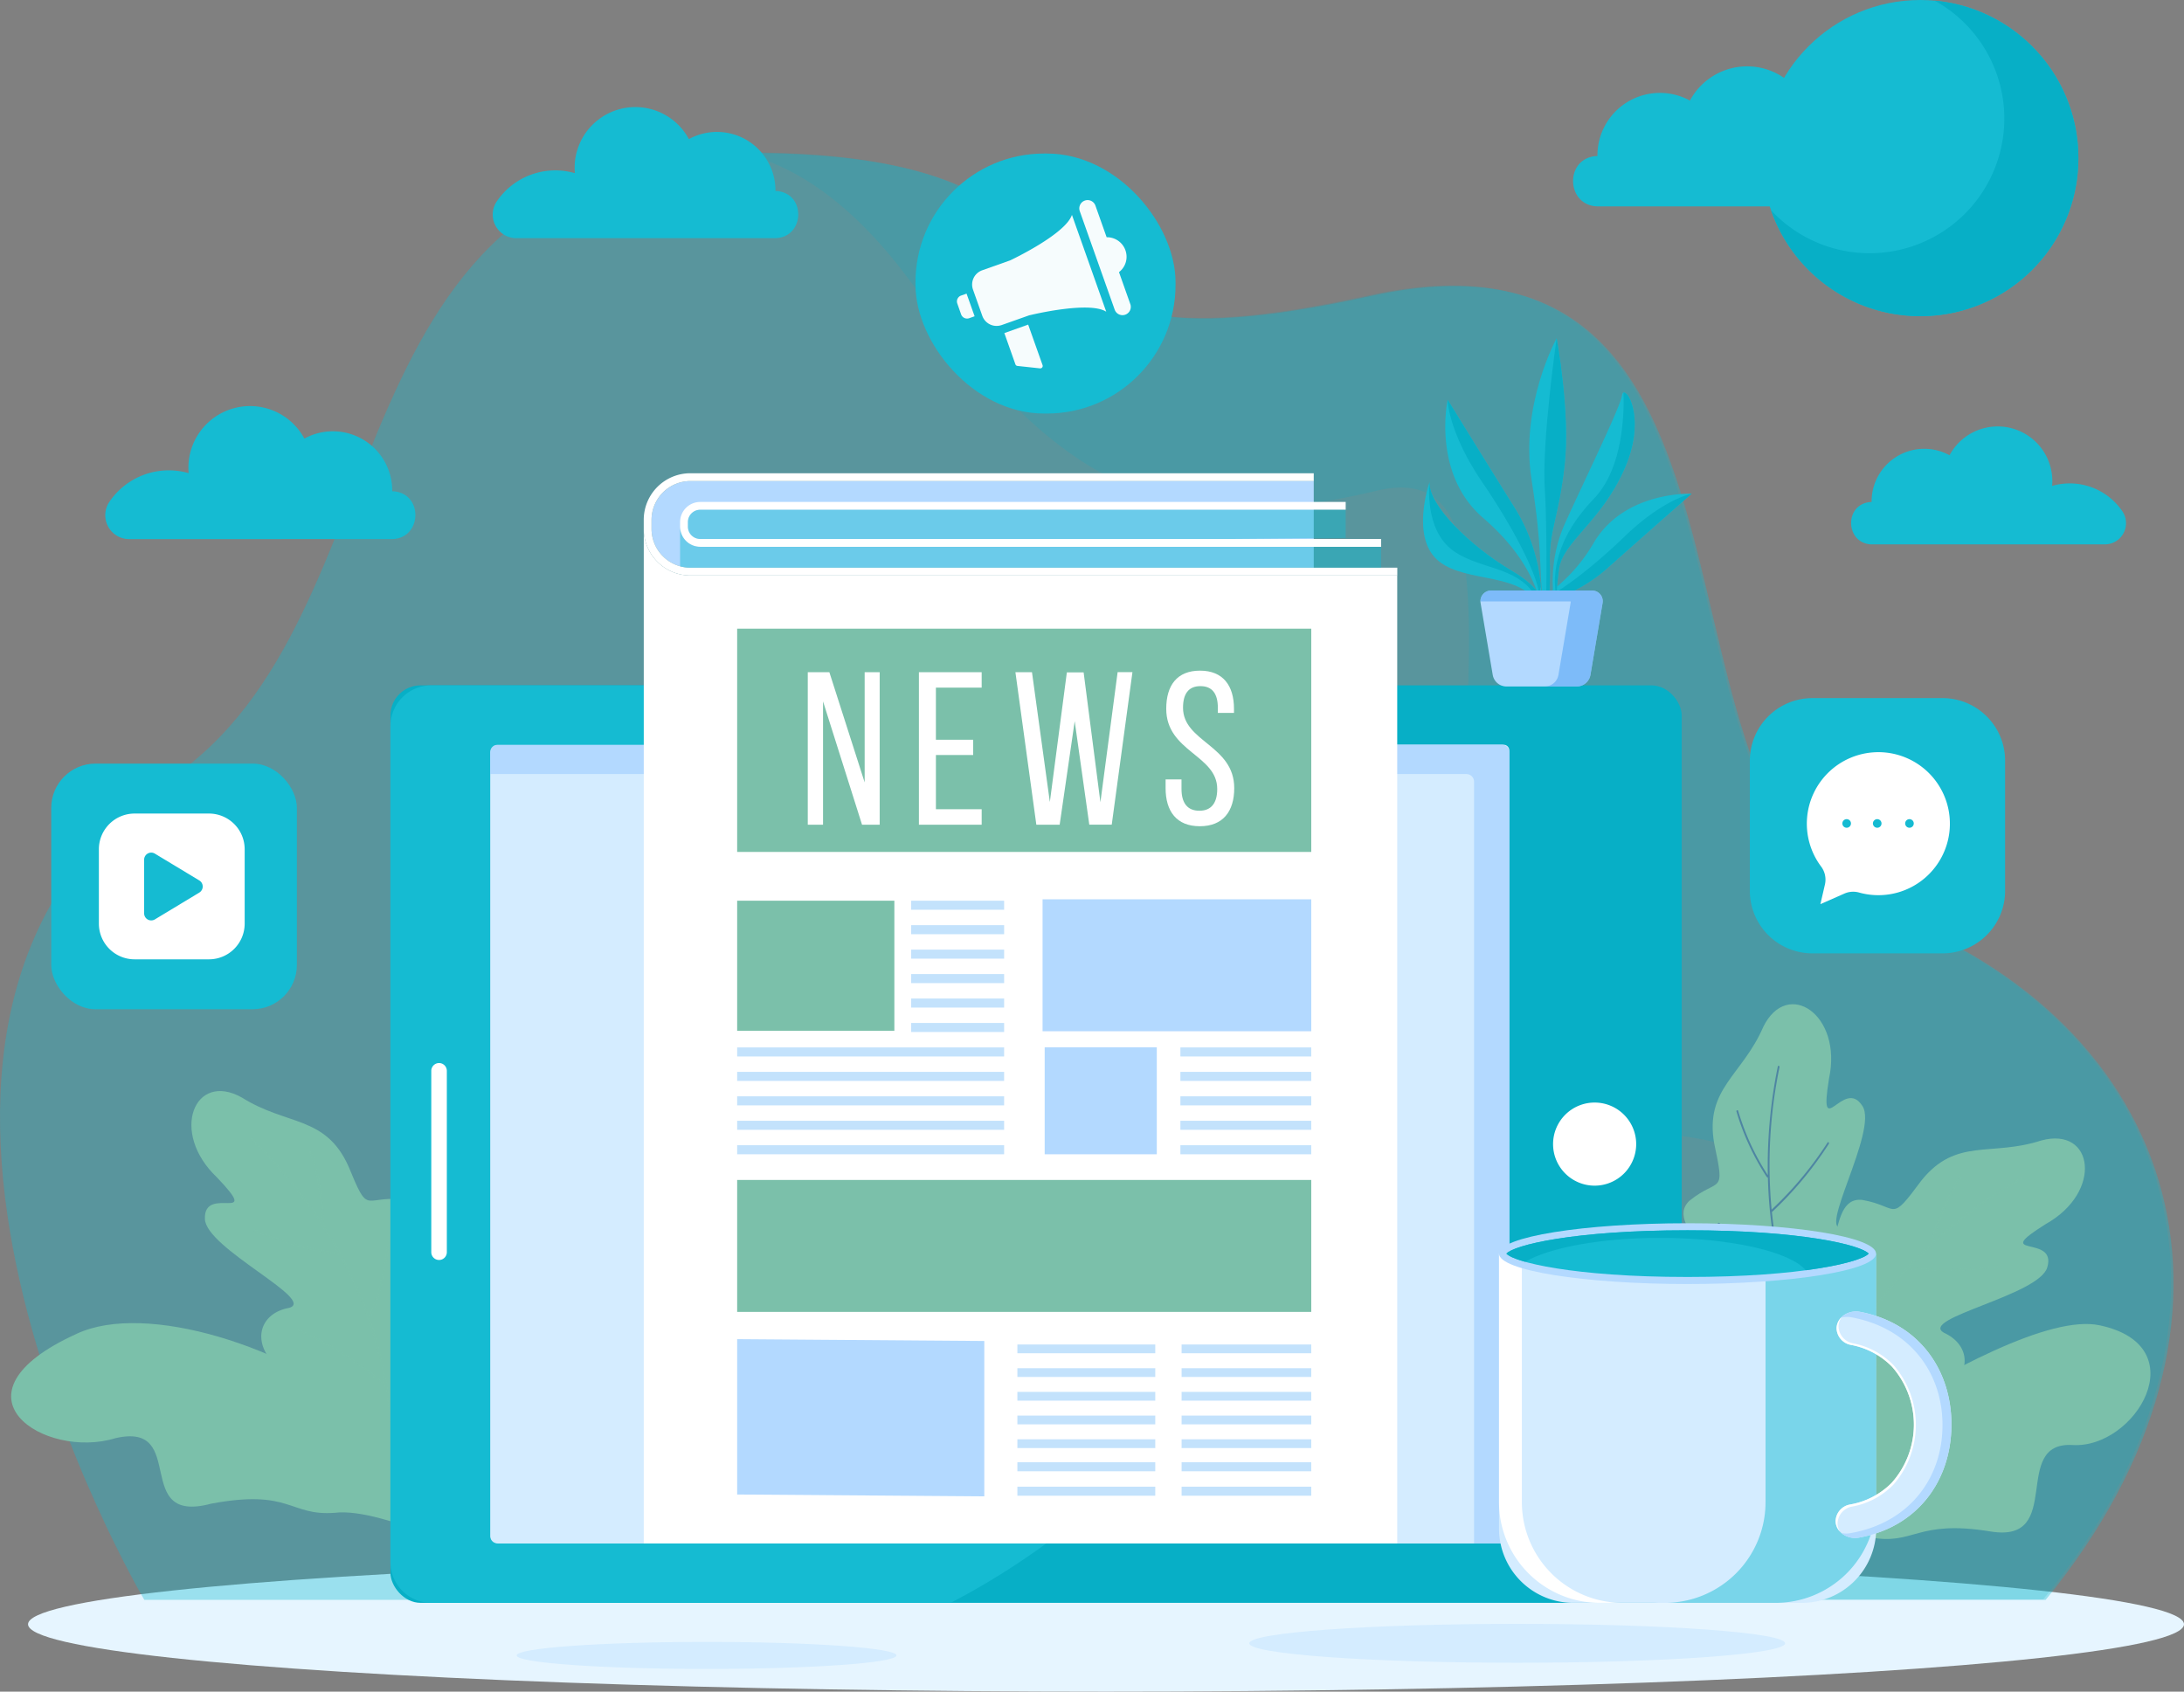 <svg xmlns="http://www.w3.org/2000/svg" width="576.882" height="446.873" viewBox="0 0 576.882 446.873">
  <rect x="0" y="0" width="576.882" height="446.873" fill="#808080" stroke="none"/>
  <g id="News" transform="translate(-37.18 -85.331)">
    <g id="Group_17603" data-name="Group 17603" transform="translate(37.18 85.331)">
      <g id="Group_17551" data-name="Group 17551" transform="translate(7.406 411.269)">
        <ellipse id="Ellipse_1456" data-name="Ellipse 1456" cx="284.738" cy="17.802" rx="284.738" ry="17.802" fill="#e6f5ff"/>
        <ellipse id="Ellipse_1457" data-name="Ellipse 1457" cx="50.165" cy="3.573" rx="50.165" ry="3.573" transform="translate(129.061 22.464)" fill="#d4ecff"/>
        <ellipse id="Ellipse_1458" data-name="Ellipse 1458" cx="70.77" cy="5.137" rx="70.77" ry="5.137" transform="translate(322.577 17.7)" fill="#d4ecff"/>
      </g>
      <g id="Group_17559" data-name="Group 17559" transform="translate(0 40.257)">
        <g id="Group_17553" data-name="Group 17553">
          <path id="Path_14956" data-name="Path 14956" d="M81.841,280.63C146.522,237.621,121.1,115.137,234.8,115.137s49.894,63.005,164.405,37.8S466.77,291.388,533.343,315.473c80.2,29.018,104.7,107.969,44.169,181.9H75.3S-14.676,344.812,81.841,280.63Z" transform="translate(-37.18 -114.997)" fill="#15bbd2" opacity="0.36"/>
          <g id="Group_17552" data-name="Group 17552" transform="translate(169.198)">
            <path id="Path_14957" data-name="Path 14957" d="M162.207,117.162l-.188.16s.122-.073.351-.2Z" transform="translate(-162.019 -114.29)" fill="#d4ecff"/>
            <path id="Path_14958" data-name="Path 14958" d="M525.758,497.266c60.528-73.926,36.034-152.879-44.169-181.9-66.574-24.086-19.63-187.734-134.142-162.533s-50.712-37.8-164.405-37.8c-.672,0-1.316.026-1.979.034,12.565,2.547,28.581,11.162,45.439,34.012,37.72,51.132,63.7,69.573,123.219,55.323s-22.633,159.263,77.954,170.16c72.579,7.864,33.437,75.948-5.64,122.7Z" transform="translate(-155.252 -115.034)" fill="#07afc6" opacity="0.18" style="mix-blend-mode: multiply;isolation: isolate"/>
          </g>
        </g>
        <g id="Group_17558" data-name="Group 17558" transform="translate(13.531 0.299)">
          <g id="Group_17554" data-name="Group 17554" transform="translate(448.675 143.863)">
            <path id="Path_14959" data-name="Path 14959" d="M445.632,237.88v34.477a16.523,16.523,0,0,1-16.479,16.467H394.675a16.52,16.52,0,0,1-16.466-16.467V237.88A16.522,16.522,0,0,1,394.675,221.4h34.478A16.525,16.525,0,0,1,445.632,237.88Z" transform="translate(-378.209 -221.401)" fill="#15bbd2"/>
            <path id="Path_14960" data-name="Path 14960" d="M407.555,231.948a18.888,18.888,0,0,0-14.469,30.2,5.747,5.747,0,0,1,1.01,4.744l-1.2,5.19,6.354-2.8a5.753,5.753,0,0,1,3.867-.267,18.891,18.891,0,1,0,4.443-37.071ZM399.834,251.9a1.135,1.135,0,1,1,1.136-1.134A1.135,1.135,0,0,1,399.834,251.9Zm8.072,0a1.135,1.135,0,1,1,1.136-1.134A1.135,1.135,0,0,1,407.906,251.9Zm8.517,0a1.135,1.135,0,1,1,1.136-1.134A1.135,1.135,0,0,1,416.423,251.9Z" transform="translate(-374.263 -217.657)" fill="#fff"/>
          </g>
          <g id="Group_17555" data-name="Group 17555" transform="translate(0 161.163)">
            <rect id="Rectangle_4173" data-name="Rectangle 4173" width="64.886" height="64.886" rx="11.701" fill="#15bbd2"/>
            <path id="Path_14961" data-name="Path 14961" d="M85.552,243.9H65.86a9.437,9.437,0,0,0-9.41,9.41V273a9.438,9.438,0,0,0,9.41,9.41H85.552a9.438,9.438,0,0,0,9.41-9.41V253.306A9.437,9.437,0,0,0,85.552,243.9Zm-2.576,20.879-11.733,7.084a1.871,1.871,0,0,1-2.838-1.6V256.089a1.871,1.871,0,0,1,2.838-1.6l11.733,7.084A1.871,1.871,0,0,1,82.975,264.775Z" transform="translate(-43.864 -230.707)" fill="#fff"/>
          </g>
          <g id="Group_17557" data-name="Group 17557" transform="translate(228.29)">
            <rect id="Rectangle_4174" data-name="Rectangle 4174" width="68.688" height="68.688" rx="34" fill="#15bbd2"/>
            <g id="Group_17556" data-name="Group 17556" transform="translate(10.941 12.294)" opacity="0.96">
              <path id="Path_14962" data-name="Path 14962" d="M224.785,143.067a1.64,1.64,0,0,0-1.01,2.113l1.01,2.871a1.677,1.677,0,0,0,2.113,1.01l1.45-.52-2.128-5.977Z" transform="translate(-223.675 -117.845)" fill="#fff"/>
              <path id="Path_14963" data-name="Path 14963" d="M239.211,148.6,233,150.807c-.033,0-.047.015-.08.031l2.918,8.249a.635.635,0,0,0,.52.426l5.993.647a.642.642,0,0,0,.663-.853Z" transform="translate(-220.391 -115.7)" fill="#fff"/>
              <path id="Path_14964" data-name="Path 14964" d="M260.994,151.785l-2.983-8.421a5.122,5.122,0,0,0,2-4.038,5.181,5.181,0,0,0-5.186-5.184c-.026,0-.053,0-.079,0l-2.963-8.361a2.193,2.193,0,0,0-4.134,1.465l9.213,26a2.192,2.192,0,1,0,4.132-1.464Z" transform="translate(-215.202 -124.325)" fill="#fff"/>
              <path id="Path_14965" data-name="Path 14965" d="M236.686,139.232l-7.381,2.616a4,4,0,0,0-2.436,5.108l2.457,6.932a4,4,0,0,0,5.009,2.459l0,.008a.214.214,0,0,0,.091-.031h.005l7.373-2.612.014.015s15.646-3.857,20.243-.935L253,127.213C251.269,132.378,236.686,139.232,236.686,139.232Z" transform="translate(-222.622 -123.299)" fill="#fff"/>
            </g>
          </g>
        </g>
      </g>
      <g id="Group_17577" data-name="Group 17577" transform="translate(2.946 89.391)">
        <g id="Group_17562" data-name="Group 17562" transform="translate(0 198.833)">
          <g id="Group_17560" data-name="Group 17560" transform="translate(47.61)">
            <path id="Path_14966" data-name="Path 14966" d="M127.669,401.433c-.11-.039,9.161-7.311,14.974-17.7,5.981-10.073,8.506-23.259-1.217-27.9-13.8-6.029-1.227-27.779-11.606-29.282-10.036-.759-8.441,4.475-13.922-8.856-6.083-13.271-16.2-10.52-28.072-17.985-12.571-7.078-19.152,9.182-6.613,21.069,12.206,12.767-3.528,1.719-3.162,11,.192,7.74,29.713,21.417,22.221,23.485-7.33,1.32-9.746,8.141-4.58,14.072C108.055,382.69,127.743,400.949,127.669,401.433Z" transform="translate(-74.481 -297.992)" fill="#7bc0aa"/>
            <path id="Path_14967" data-name="Path 14967" d="M123.248,407.3a.233.233,0,0,0,.112-.19c1.494-13.953.782-33.364-5.776-51.988l-.051-.146.061-.133a66.933,66.933,0,0,0,4.569-16.458c.32-1.876.61-3.769.9-5.668a.184.184,0,0,0-.1-.22.251.251,0,0,0-.411.168c-.281,1.857-.562,3.708-.873,5.542a69.863,69.863,0,0,1-4.052,15.284c-.111.263-.222.527-.333.789-.1-.283-.2-.565-.308-.848A116.327,116.327,0,0,0,105.358,330.2c-.043-.069-.088-.137-.133-.206l.118-.194a.189.189,0,0,0,.03-.111,65.373,65.373,0,0,0-3.18-18.8.235.235,0,0,0-.19-.184.266.266,0,0,0-.289.131.236.236,0,0,0,0,.169,65.158,65.158,0,0,1,3.117,17.256q.024.6.043,1.187-.335-.508-.675-1.016a130.822,130.822,0,0,0-17.77-21.193c-.085-.083-.138-.073-.159-.069a.272.272,0,0,0-.183.18.268.268,0,0,0,.079.3,127.69,127.69,0,0,1,22.666,29.244c.118.211.236.422.352.633q-.337-.057-.674-.11a93.954,93.954,0,0,1-21.569-6.172c-.079-.034-.136-.035-.184.058a.359.359,0,0,0-.02.272.26.26,0,0,0,.153.159,93.905,93.905,0,0,0,22.378,6.327l.21.018.1.186a113.517,113.517,0,0,1,7.391,16.559l.034.1-.018.1a.231.231,0,0,0,.084.222l.076.069.034.1a113.537,113.537,0,0,1,4.178,15.733c.06.313.119.628.178.941q-.36-.309-.722-.615a90.045,90.045,0,0,0-21.786-13.712.22.22,0,0,0-.281.069.287.287,0,0,0-.069.225.169.169,0,0,0,.112.115,90.226,90.226,0,0,1,22.779,14.577l.1.089.024.134a125.282,125.282,0,0,1,1.172,34.176c-.011.119.037.152.06.167a.315.315,0,0,0,.313,0Z" transform="translate(-70.361 -294.732)" fill="#7bc0aa" opacity="0.39" style="mix-blend-mode: multiply;isolation: isolate"/>
          </g>
          <g id="Group_17561" data-name="Group 17561" transform="translate(0 61.292)">
            <path id="Path_14968" data-name="Path 14968" d="M167.53,408.3c-.272,1.034-9.144-22.981-33.054-40.573-22.23-18.319-59.5-30.216-77.785-21.7-35.527,16.116-8.429,33.4,10.244,27.575,19.369-4.412,4.035,23,25.251,17.316,21.056-3.945,20.575,3.291,32.592,2.417C137.832,391.664,168.379,407.464,167.53,408.3Z" transform="translate(-39.353 -343.215)" fill="#7bc0aa"/>
          </g>
        </g>
        <g id="Group_17566" data-name="Group 17566" transform="translate(441.73 175.896)">
          <g id="Group_17563" data-name="Group 17563">
            <path id="Path_14969" data-name="Path 14969" d="M411.023,393.469c.069-.094-11.688-.848-22.357-6.126-10.63-4.924-20.17-14.371-14.774-23.7,7.972-12.778-14.7-23.6-6.992-30.712,7.849-6.3,9.494-1.083,6.474-15.177-2.49-14.385,7.41-17.839,12.979-30.709,6.363-12.946,20.986-3.26,17.369,13.635-2.845,17.432,3.882-.577,8.83,7.285,4.218,6.492-12.392,34.467-5.042,31.934,6.79-3.056,12.642,1.2,11.736,9.017C416.6,366.92,410.689,393.111,411.023,393.469Z" transform="translate(-365.275 -281.068)" fill="#7bc0aa"/>
            <path id="Path_14970" data-name="Path 14970" d="M414.057,396.564a.229.229,0,0,1-.2-.094c-9.124-10.661-19.515-27.073-24.64-46.141l-.041-.148-.125-.077a66.861,66.861,0,0,1-13.076-10.988c-1.324-1.366-2.635-2.764-3.947-4.168a.185.185,0,0,1-.043-.236.284.284,0,0,1,.343-.161.279.279,0,0,1,.092.069c1.281,1.372,2.56,2.738,3.853,4.075a69.847,69.847,0,0,0,11.987,10.313l.721.462c-.076-.291-.152-.581-.226-.873a116.4,116.4,0,0,1-3.554-25.74c0-.081-.005-.164-.007-.245l-.206-.094a.194.194,0,0,1-.088-.073,65.373,65.373,0,0,1-8.009-17.3.233.233,0,0,1,.051-.259.269.269,0,0,1,.313-.056.249.249,0,0,1,.092.144,65.168,65.168,0,0,0,7.189,15.994q.317.5.636,1c-.007-.407-.014-.813-.018-1.22a130.806,130.806,0,0,1,2.667-27.529c.024-.115.073-.138.091-.145a.281.281,0,0,1,.356.333,127.7,127.7,0,0,0-2.152,36.938c.022.24.043.48.066.72l.495-.472a93.95,93.95,0,0,0,14.3-17.289c.046-.073.091-.1.184-.056a.351.351,0,0,1,.171.214.257.257,0,0,1-.037.216,93.789,93.789,0,0,1-14.876,17.874l-.164.134.022.21a113.445,113.445,0,0,0,3.272,17.837l.027.1.069.07a.23.23,0,0,1,.057.232l-.024.1.027.1a113.571,113.571,0,0,0,5.453,15.337q.191.439.385.877l.248-.916A90.075,90.075,0,0,1,406,342a.221.221,0,0,1,.271-.1.289.289,0,0,1,.184.148.167.167,0,0,1-.028.159,90.191,90.191,0,0,0-10.542,24.9l-.034.13.057.125a125.229,125.229,0,0,0,18.363,28.849c.076.091.054.145.045.171a.315.315,0,0,1-.259.176Z" transform="translate(-362.899 -276.806)" fill="#092b96" opacity="0.39" style="mix-blend-mode: multiply;isolation: isolate"/>
          </g>
          <g id="Group_17564" data-name="Group 17564" transform="translate(18.979 35.462)">
            <path id="Path_14971" data-name="Path 14971" d="M391.186,396.569c.117-.01-7.083-9.337-10.166-20.833-3.322-11.234-2.529-24.637,8.036-26.745,14.861-2.452,8.015-26.625,18.445-25.533,9.914,1.732,7.083,6.413,15.672-5.161,9.158-11.37,18.29-6.218,31.631-10.536,13.923-3.772,16.309,13.606,1.232,22.047-14.968,9.376,3,2.533.363,11.442-2.09,7.454-34.066,13.458-27.311,17.3,6.781,3.081,7.448,10.288.981,14.768C414.805,383.222,391.233,396.083,391.186,396.569Z" transform="translate(-379.278 -307.233)" fill="#7bc0aa"/>
            <path id="Path_14972" data-name="Path 14972" d="M386.641,402.911a.232.232,0,0,1-.061-.211c1.98-13.892,7.439-32.533,18.374-48.975l.084-.129-.024-.144a66.857,66.857,0,0,1-.385-17.076c.15-1.9.335-3.8.523-5.715a.183.183,0,0,1,.148-.188.283.283,0,0,1,.347.15.259.259,0,0,1,.009.114c-.184,1.869-.366,3.731-.515,5.585a69.812,69.812,0,0,0,.172,15.811c.043.283.085.565.13.847l.505-.747a116.365,116.365,0,0,1,16.981-19.667l.179-.167-.065-.217a.186.186,0,0,1,0-.115,65.361,65.361,0,0,1,7.7-17.439.233.233,0,0,1,.229-.133.266.266,0,0,1,.247.2.232.232,0,0,1-.046.164,65.193,65.193,0,0,0-7.262,15.962c-.112.38-.224.76-.333,1.14q.451-.411.9-.82a130.795,130.795,0,0,1,22.433-16.177c.1-.058.152-.037.169-.028a.268.268,0,0,1,.133.221.265.265,0,0,1-.148.268A127.633,127.633,0,0,0,417.911,338.2c-.165.175-.332.35-.5.526l.682.06a93.981,93.981,0,0,0,22.422-.683c.085-.014.14,0,.165.1a.365.365,0,0,1-.049.27.257.257,0,0,1-.186.115,93.859,93.859,0,0,1-23.247.634l-.209-.034-.144.154a113.457,113.457,0,0,0-11.233,14.235l-.057.087-.007.1a.233.233,0,0,1-.137.2l-.091.047-.056.085a113.375,113.375,0,0,0-7.916,14.223c-.136.29-.27.579-.4.869.283-.14.568-.281.851-.419a90.085,90.085,0,0,1,24.488-7.938.218.218,0,0,1,.255.136.284.284,0,0,1,.011.236.167.167,0,0,1-.137.084,90.166,90.166,0,0,0-25.663,8.532l-.119.061-.057.125a125.246,125.246,0,0,0-9.535,32.841c-.018.118-.073.137-.1.146a.313.313,0,0,1-.3-.077Z" transform="translate(-376.685 -304.653)" fill="#7bc0aa" opacity="0.39" style="mix-blend-mode: multiply;isolation: isolate"/>
          </g>
          <g id="Group_17565" data-name="Group 17565" transform="translate(2.079 84.468)">
            <path id="Path_14973" data-name="Path 14973" d="M366.809,400.968S448.787,338.3,474.59,343.723s9.524,32.624-7.061,31.64-1.911,26.079-21.7,22.836-20.1,3.81-31.922,1.517S366.809,400.968,366.809,400.968Z" transform="translate(-366.809 -343.391)" fill="#7bc0aa"/>
          </g>
        </g>
        <g id="Group_17567" data-name="Group 17567" transform="translate(100.182 91.655)">
          <rect id="Rectangle_4175" data-name="Rectangle 4175" width="341.075" height="242.373" rx="7.962" fill="#07afc6"/>
          <rect id="Rectangle_4176" data-name="Rectangle 4176" width="211.009" height="269.191" rx="1.482" transform="translate(295.536 15.682) rotate(90)" fill="#d4ecff"/>
          <path id="Path_14974" data-name="Path 14974" d="M399.89,230.484H134.718a2.011,2.011,0,0,0-2.01,2.009v5.747H390.583a2.011,2.011,0,0,1,2.01,2.009V441.492h7.3a2.011,2.011,0,0,0,2.01-2.009V232.493A2.011,2.011,0,0,0,399.89,230.484Z" transform="translate(-106.364 -214.802)" fill="#b3d9ff"/>
          <path id="Path_14975" data-name="Path 14975" d="M361.813,311.206a10.977,10.977,0,1,0-10.977,10.977A10.977,10.977,0,0,0,361.813,311.206Z" transform="translate(-32.758 -190.019)" fill="#fff"/>
          <path id="Path_14976" data-name="Path 14976" d="M141.628,445.6H286.5a196.1,196.1,0,0,1-25.263,15.687H124.063a10.8,10.8,0,0,1-10.792-10.794V229.7a10.792,10.792,0,0,1,10.792-10.784H355.01q2.848,7.695,5.042,15.676H141.628a2.013,2.013,0,0,0-2.017,2.017V443.594A2.011,2.011,0,0,0,141.628,445.6Z" transform="translate(-113.27 -218.912)" fill="#15bbd2"/>
        </g>
        <path id="Path_14977" data-name="Path 14977" d="M190.537,280.274" transform="translate(14.366 -105.455)" fill="#1d88f2"/>
        <path id="Path_14978" data-name="Path 14978" d="M123.286,292.53h0a2.06,2.06,0,0,0-2.053,2.053V342.5a2.059,2.059,0,0,0,2.053,2.053h0a2.059,2.059,0,0,0,2.055-2.053V294.583A2.06,2.06,0,0,0,123.286,292.53Z" transform="translate(-10.26 -101.1)" fill="#fff"/>
        <path id="Path_14979" data-name="Path 14979" d="M168.374,342.261a8.54,8.54,0,0,1-.516-2.177C167.931,340.476,168.1,341.259,168.374,342.261Z" transform="translate(6.308 -84.203)" fill="#0d5dbc"/>
        <g id="Group_17576" data-name="Group 17576" transform="translate(372.923)">
          <g id="Group_17568" data-name="Group 17568" transform="translate(0 37.948)">
            <path id="Path_14980" data-name="Path 14980" d="M345.04,212.122l1.1-.767c-.347-2.018-2.113-5.03-8.163-8.6-11.2-6.6-22.221-17.619-21.729-23.469,0,0-5.286,14.886,2.576,21.024C326.2,206.071,340.944,203.037,345.04,212.122Z" transform="translate(-314.507 -179.286)" fill="#15bbd2"/>
            <path id="Path_14981" data-name="Path 14981" d="M345.064,211.81l.652-.455c-.347-2.018-2.114-5.03-8.165-8.6-11.2-6.6-22.221-17.619-21.729-23.469,0,0-1.546,12.6,6.276,18.165C329.82,202.943,340.515,201.135,345.064,211.81Z" transform="translate(-314.084 -179.286)" fill="#07afc6"/>
          </g>
          <g id="Group_17570" data-name="Group 17570" transform="translate(5.888 16.218)">
            <path id="Path_14982" data-name="Path 14982" d="M341.532,210.226a29.772,29.772,0,0,1,2.15,5.873l.592-.32a47.6,47.6,0,0,0-6.77-23.435c-8.064-12.874-18.031-29.091-18.031-29.091s-4.227,19.486,9.375,31.209C335.63,200.308,339.416,205.845,341.532,210.226Z" transform="translate(-318.852 -163.253)" fill="#15bbd2"/>
            <g id="Group_17569" data-name="Group 17569" transform="translate(0.621)">
              <path id="Path_14983" data-name="Path 14983" d="M328.647,185.311c7.133,10.425,13.839,22.791,14.823,29.026.14-.549.291-1.128.449-1.719a46.593,46.593,0,0,0-6.577-20.274c-8.064-12.874-18.031-29.091-18.031-29.091S319.364,171.743,328.647,185.311Z" transform="translate(-319.31 -163.253)" fill="#07afc6"/>
            </g>
          </g>
          <g id="Group_17572" data-name="Group 17572" transform="translate(28.62 41.029)">
            <path id="Path_14984" data-name="Path 14984" d="M340.408,207.683a26.22,26.22,0,0,1-4.784,2.738l.366.466a41.959,41.959,0,0,0,19.358-9.349c9.991-8.91,22.6-19.969,22.6-19.969s-17.554-.789-25.725,12.763A43.71,43.71,0,0,1,340.408,207.683Z" transform="translate(-335.624 -181.56)" fill="#15bbd2"/>
            <g id="Group_17571" data-name="Group 17571" transform="translate(1.525 0.009)">
              <path id="Path_14985" data-name="Path 14985" d="M359.772,192.943c-8,7.739-17.753,15.394-23.023,17.172.5.039,1.022.085,1.559.135a41.042,41.042,0,0,0,16.641-8.715c9.991-8.91,22.6-19.969,22.6-19.969S370.186,182.87,359.772,192.943Z" transform="translate(-336.749 -181.566)" fill="#07afc6"/>
            </g>
          </g>
          <g id="Group_17573" data-name="Group 17573" transform="translate(28.061)">
            <path id="Path_14986" data-name="Path 14986" d="M338.93,222.9c.289,2.861.527,4.836.622,6.186l.562.008c.252-4.841.684-13.2.539-18.794-.213-8.235,2.314-11.595,3.89-25.457s-2.1-33.558-2.1-33.558-9.676,17.507-6.636,37.171S337.661,210.294,338.93,222.9Z" transform="translate(-335.212 -151.287)" fill="#15bbd2"/>
            <path id="Path_14987" data-name="Path 14987" d="M338.541,229.09h.106l.518-1.878c.251-4.925.569-11.989.442-16.91-.213-8.235,2.314-11.595,3.89-25.457s-2.1-33.558-2.1-33.558-3.949,27.33-3.117,39.9C339.043,202.808,338.61,225.727,338.541,229.09Z" transform="translate(-334.165 -151.287)" fill="#07afc6"/>
          </g>
          <g id="Group_17574" data-name="Group 17574" transform="translate(34.269 14.304)">
            <path id="Path_14988" data-name="Path 14988" d="M358.123,162.5c-.465,3.17-9.548,21.662-15.143,34.024a37.17,37.17,0,0,0-2.488,22.25l1.122-.024c-.763-4.216-1.022-3.563-.191-10.181.911-7.26,11.131-12.511,17.326-26.6S358.588,159.331,358.123,162.5Z" transform="translate(-339.792 -161.841)" fill="#15bbd2"/>
            <path id="Path_14989" data-name="Path 14989" d="M358.321,161.876c.188,4.485.187,19.758-7.847,28.051-9.307,9.608-12.121,20.057-9.1,28.824l.087,0c-.763-4.216-1.022-3.563-.191-10.181.911-7.26,11.131-12.511,17.326-26.6C364.11,169.441,359.694,161.3,358.321,161.876Z" transform="translate(-339.642 -161.839)" fill="#07afc6"/>
          </g>
          <g id="Group_17575" data-name="Group 17575" transform="translate(15.169 66.605)">
            <path id="Path_14990" data-name="Path 14990" d="M325.74,203.714l3.209,18.995a3.681,3.681,0,0,0,3.63,3.067h18.557a3.68,3.68,0,0,0,3.628-3.067l3.209-18.995a2.814,2.814,0,0,0-2.774-3.284H328.514A2.814,2.814,0,0,0,325.74,203.714Z" transform="translate(-325.699 -200.43)" fill="#b3d9ff"/>
            <path id="Path_14991" data-name="Path 14991" d="M357.95,202.753v-.005a2.794,2.794,0,0,0-.145-.518l-.015-.037a2.8,2.8,0,0,0-.224-.44c-.018-.027-.037-.053-.054-.079a2.673,2.673,0,0,0-.271-.346c-.038-.042-.081-.077-.122-.117a2.864,2.864,0,0,0-.283-.245c-.068-.05-.144-.089-.215-.133-.088-.051-.173-.107-.267-.15a2.849,2.849,0,0,0-.333-.117c-.073-.022-.142-.053-.218-.069a2.775,2.775,0,0,0-.606-.068H328.509a2.8,2.8,0,0,0-2.8,2.891h23.829a2.966,2.966,0,0,1-.022.393l-3.211,18.995a3.679,3.679,0,0,1-3.628,3.067h8.449a3.679,3.679,0,0,0,3.628-3.067l3.209-18.995A2.781,2.781,0,0,0,357.95,202.753Z" transform="translate(-325.695 -200.43)" fill="#53a4f4" opacity="0.56"/>
          </g>
        </g>
        <path id="Path_14992" data-name="Path 14992" d="M297.865,397.256" transform="translate(52.502 -63.888)" fill="#f4d1ae"/>
      </g>
      <g id="Group_17589" data-name="Group 17589" transform="translate(170.037 125.016)">
        <g id="Group_17578" data-name="Group 17578">
          <path id="Path_14993" data-name="Path 14993" d="M361.663,200.725v255.7H162.643V188.4a12.316,12.316,0,0,0,12.327,12.327Z" transform="translate(-162.636 -173.725)" fill="#fff"/>
          <path id="Path_14994" data-name="Path 14994" d="M339.073,179.094v22.881H174.424a10.279,10.279,0,0,1-10.264-10.265v-2.362a10.276,10.276,0,0,1,10.264-10.253Z" transform="translate(-162.097 -177.031)" fill="#b3d9ff"/>
          <path id="Path_14995" data-name="Path 14995" d="M175.026,185.229H345.533v-2.063H175.026a5.316,5.316,0,0,0-5.3,5.313V189.7a5.317,5.317,0,0,0,5.3,5.313H354.887v-2.064H175.026a3.253,3.253,0,0,1-3.239-3.249v-1.217A3.248,3.248,0,0,1,175.026,185.229Z" transform="translate(-160.12 -175.584)" fill="#fff"/>
          <path id="Path_14996" data-name="Path 14996" d="M174.965,179.635H339.614v-2.063H174.965a12.317,12.317,0,0,0-12.327,12.316v2.362a12.327,12.327,0,0,0,12.327,12.328H361.684v-2.063H174.965A10.279,10.279,0,0,1,164.7,192.25v-2.362A10.276,10.276,0,0,1,174.965,179.635Z" transform="translate(-162.638 -177.572)" fill="#fff"/>
          <path id="Path_14997" data-name="Path 14997" d="M306.343,191.9" transform="translate(-111.576 -172.479)" fill="#fff"/>
          <path id="Path_14998" data-name="Path 14998" d="M354.891,193.3v5.519H172.447a9.953,9.953,0,0,1-2.723-.371v-10.46a5.317,5.317,0,0,0,5.3,5.313Z" transform="translate(-160.12 -173.872)" fill="#15bbd2" opacity="0.45"/>
        </g>
        <g id="Group_17588" data-name="Group 17588" transform="translate(24.676 41.059)">
          <g id="Group_17579" data-name="Group 17579" transform="translate(0 71.861)">
            <rect id="Rectangle_4177" data-name="Rectangle 4177" width="24.55" height="2.39" transform="translate(45.967)" fill="#c3e2fc"/>
            <rect id="Rectangle_4178" data-name="Rectangle 4178" width="24.55" height="2.39" transform="translate(45.967 6.459)" fill="#c3e2fc"/>
            <rect id="Rectangle_4179" data-name="Rectangle 4179" width="24.55" height="2.39" transform="translate(45.967 12.919)" fill="#c3e2fc"/>
            <rect id="Rectangle_4180" data-name="Rectangle 4180" width="24.55" height="2.389" transform="translate(45.967 19.378)" fill="#c3e2fc"/>
            <rect id="Rectangle_4181" data-name="Rectangle 4181" width="24.55" height="2.39" transform="translate(45.967 25.838)" fill="#c3e2fc"/>
            <rect id="Rectangle_4182" data-name="Rectangle 4182" width="24.55" height="2.39" transform="translate(45.967 32.297)" fill="#c3e2fc"/>
            <rect id="Rectangle_4183" data-name="Rectangle 4183" width="70.516" height="2.39" transform="translate(0 38.756)" fill="#c3e2fc"/>
            <rect id="Rectangle_4184" data-name="Rectangle 4184" width="70.516" height="2.39" transform="translate(0 45.215)" fill="#c3e2fc"/>
            <rect id="Rectangle_4185" data-name="Rectangle 4185" width="70.516" height="2.39" transform="translate(0 51.675)" fill="#c3e2fc"/>
            <rect id="Rectangle_4186" data-name="Rectangle 4186" width="70.516" height="2.39" transform="translate(0 58.134)" fill="#c3e2fc"/>
            <rect id="Rectangle_4187" data-name="Rectangle 4187" width="70.516" height="2.39" transform="translate(0 64.593)" fill="#c3e2fc"/>
          </g>
          <g id="Group_17580" data-name="Group 17580" transform="translate(117.391 189.092)">
            <rect id="Rectangle_4188" data-name="Rectangle 4188" width="34.25" height="2.316" fill="#c3e2fc"/>
            <rect id="Rectangle_4189" data-name="Rectangle 4189" width="34.25" height="2.316" transform="translate(0 6.261)" fill="#c3e2fc"/>
            <rect id="Rectangle_4190" data-name="Rectangle 4190" width="34.25" height="2.316" transform="translate(0 12.522)" fill="#c3e2fc"/>
            <rect id="Rectangle_4191" data-name="Rectangle 4191" width="34.25" height="2.316" transform="translate(0 18.783)" fill="#c3e2fc"/>
            <rect id="Rectangle_4192" data-name="Rectangle 4192" width="34.25" height="2.316" transform="translate(0 25.044)" fill="#c3e2fc"/>
          </g>
          <g id="Group_17581" data-name="Group 17581" transform="translate(117.391 220.195)">
            <rect id="Rectangle_4193" data-name="Rectangle 4193" width="34.25" height="2.39" fill="#c3e2fc"/>
            <rect id="Rectangle_4194" data-name="Rectangle 4194" width="34.25" height="2.39" transform="translate(0 6.459)" fill="#c3e2fc"/>
          </g>
          <g id="Group_17582" data-name="Group 17582" transform="translate(74.018 189.092)">
            <rect id="Rectangle_4195" data-name="Rectangle 4195" width="36.423" height="2.316" fill="#c3e2fc"/>
            <rect id="Rectangle_4196" data-name="Rectangle 4196" width="36.423" height="2.316" transform="translate(0 6.261)" fill="#c3e2fc"/>
            <rect id="Rectangle_4197" data-name="Rectangle 4197" width="36.423" height="2.316" transform="translate(0 12.522)" fill="#c3e2fc"/>
            <rect id="Rectangle_4198" data-name="Rectangle 4198" width="36.423" height="2.316" transform="translate(0 18.783)" fill="#c3e2fc"/>
            <rect id="Rectangle_4199" data-name="Rectangle 4199" width="36.423" height="2.316" transform="translate(0 25.044)" fill="#c3e2fc"/>
          </g>
          <g id="Group_17583" data-name="Group 17583" transform="translate(74.018 220.195)">
            <rect id="Rectangle_4200" data-name="Rectangle 4200" width="36.423" height="2.39" fill="#c3e2fc"/>
            <rect id="Rectangle_4201" data-name="Rectangle 4201" width="36.423" height="2.39" transform="translate(0 6.459)" fill="#c3e2fc"/>
          </g>
          <g id="Group_17584" data-name="Group 17584" transform="translate(0 71.491)">
            <rect id="Rectangle_4202" data-name="Rectangle 4202" width="34.563" height="2.39" transform="translate(117.078 39.126)" fill="#c3e2fc"/>
            <rect id="Rectangle_4203" data-name="Rectangle 4203" width="70.968" height="34.853" transform="translate(80.673)" fill="#b3d9ff"/>
            <rect id="Rectangle_4204" data-name="Rectangle 4204" width="151.642" height="34.853" transform="translate(0 74.138)" fill="#7bc0aa"/>
            <rect id="Rectangle_4205" data-name="Rectangle 4205" width="34.563" height="2.39" transform="translate(117.078 45.586)" fill="#c3e2fc"/>
            <rect id="Rectangle_4206" data-name="Rectangle 4206" width="29.613" height="28.256" transform="translate(81.229 39.097)" fill="#b3d9ff"/>
            <rect id="Rectangle_4207" data-name="Rectangle 4207" width="34.563" height="2.39" transform="translate(117.078 52.045)" fill="#c3e2fc"/>
            <rect id="Rectangle_4208" data-name="Rectangle 4208" width="34.563" height="2.39" transform="translate(117.078 58.504)" fill="#c3e2fc"/>
            <rect id="Rectangle_4209" data-name="Rectangle 4209" width="34.563" height="2.39" transform="translate(117.078 64.964)" fill="#c3e2fc"/>
          </g>
          <g id="Group_17585" data-name="Group 17585" transform="translate(0 71.861)">
            <rect id="Rectangle_4210" data-name="Rectangle 4210" width="41.523" height="34.364" fill="#7bc0aa"/>
          </g>
          <path id="Path_14999" data-name="Path 14999" d="M180.845,346.343l65.278.486v41.041l-65.278-.486Z" transform="translate(-180.845 -158.662)" fill="#b3d9ff"/>
          <g id="Group_17587" data-name="Group 17587">
            <rect id="Rectangle_4211" data-name="Rectangle 4211" width="151.642" height="58.975" fill="#7bc0aa"/>
            <g id="Group_17586" data-name="Group 17586" transform="translate(18.654 11.09)">
              <path id="Path_15000" data-name="Path 15000" d="M198.637,256.635h-4.029V216.347h5.7l9.325,29.122V216.347H213.6v40.288h-4.662l-10.3-32.577Z" transform="translate(-194.608 -215.943)" fill="#fff"/>
              <path id="Path_15001" data-name="Path 15001" d="M230.6,234.189v4.029h-9.842v14.331h12.087v4.086H216.266V216.347h16.576v4.086H220.755v13.755Z" transform="translate(-186.912 -215.943)" fill="#fff"/>
              <path id="Path_15002" data-name="Path 15002" d="M246.761,256.635H240.6l-5.526-40.288h4.375l4.719,34.3L248.66,216.4h4.432l4.432,34.3,4.547-34.36h3.914l-5.469,40.288h-5.928l-3.856-27.34Z" transform="translate(-180.228 -215.943)" fill="#fff"/>
              <path id="Path_15003" data-name="Path 15003" d="M282.409,226.122v1.094h-4.26v-1.324c0-3.625-1.381-5.755-4.6-5.755s-4.6,2.129-4.6,5.7c0,9.036,13.525,9.9,13.525,21.238,0,6.1-2.934,10.071-9.093,10.071s-9.036-3.971-9.036-10.071v-2.3h4.2V247.3c0,3.625,1.5,5.755,4.719,5.755s4.719-2.129,4.719-5.755c0-8.979-13.468-9.842-13.468-21.181,0-6.216,2.877-10.073,8.921-10.073C279.532,216.049,282.409,220.021,282.409,226.122Z" transform="translate(-169.831 -216.049)" fill="#fff"/>
            </g>
          </g>
        </g>
        <path id="Path_15004" data-name="Path 15004" d="M344.993,184.688v7.469l-30.174.247H174.485a3.253,3.253,0,0,1-3.239-3.249v-1.217a3.248,3.248,0,0,1,3.239-3.25Z" transform="translate(-159.579 -175.044)" fill="#15bbd2" opacity="0.45"/>
      </g>
      <g id="Group_17593" data-name="Group 17593" transform="translate(395.949 323.138)">
        <g id="Group_17592" data-name="Group 17592">
          <path id="Rectangle_4212" data-name="Rectangle 4212" d="M0,0H99.633a0,0,0,0,1,0,0V72.589A19.633,19.633,0,0,1,80,92.222H19.633A19.633,19.633,0,0,1,0,72.589V0A0,0,0,0,1,0,0Z" transform="translate(0 8.062)" fill="#d4ecff"/>
          <path id="Path_15022" data-name="Path 15022" d="M335.361,395.313V329.7h-6.038v65.613a26.609,26.609,0,0,0,26.609,26.609h6.039A26.609,26.609,0,0,1,335.361,395.313Z" transform="translate(-329.323 -321.639)" fill="#fff"/>
          <path id="Path_15023" data-name="Path 15023" d="M388.243,329.7v65.613a26.609,26.609,0,0,1-26.609,26.609h29.232a26.609,26.609,0,0,0,26.609-26.609V329.7Z" transform="translate(-317.842 -321.639)" fill="#15bbd2" opacity="0.48"/>
          <path id="Path_15024" data-name="Path 15024" d="M428.919,331.78c0-4.433-22.3-8.028-49.8-8.028s-49.8,3.594-49.8,8.028,22.3,8.028,49.8,8.028S428.919,336.214,428.919,331.78Z" transform="translate(-329.323 -323.752)" fill="#b3d9ff"/>
          <path id="Path_15025" data-name="Path 15025" d="M378.609,337.458c-30.3,0-45.975-3.977-47.846-6.167,1.87-2.19,17.543-6.167,47.846-6.167s45.977,3.977,47.847,6.167C424.585,333.482,408.911,337.458,378.609,337.458Z" transform="translate(-328.811 -323.264)" fill="#15bbd2"/>
          <path id="Path_15026" data-name="Path 15026" d="M371.381,327.128c18.668,0,34.306,3.649,38.46,8.556,10.063-1.339,15.555-3.152,16.615-4.393-1.87-2.19-17.545-6.167-47.847-6.167s-45.975,3.977-47.846,6.167c.531.622,2.178,1.388,4.952,2.164C342.1,329.713,355.668,327.128,371.381,327.128Z" transform="translate(-328.811 -323.264)" fill="#07afc6"/>
        </g>
        <path id="Path_15027" data-name="Path 15027" d="M395.172,345.418h0a4.606,4.606,0,0,0,3.874,4.376,20.363,20.363,0,0,1,10.784,5.757,23.11,23.11,0,0,1-.153,30.724,20.369,20.369,0,0,1-10.84,5.649,4.608,4.608,0,0,0-3.918,4.337h0c-.014,2.86,2.993,5,6.2,4.425,15.455-2.789,24.324-15,24.4-29.7s-8.675-26.994-24.1-29.935C398.214,340.447,395.186,342.558,395.172,345.418Z" transform="translate(-306.015 -317.641)" fill="#d4ecff"/>
        <path id="Path_15028" data-name="Path 15028" d="M395.437,396.533h0a4.675,4.675,0,0,1,3.918-4.437,20.232,20.232,0,0,0,10.841-5.782,24.057,24.057,0,0,0,.156-31.433,20.222,20.222,0,0,0-10.783-5.889,4.678,4.678,0,0,1-3.873-4.477,4.186,4.186,0,0,1,.878-2.5,4.15,4.15,0,0,0-1.4,3.026,4.606,4.606,0,0,0,3.874,4.376,20.363,20.363,0,0,1,10.784,5.757,23.11,23.11,0,0,1-.153,30.724,20.369,20.369,0,0,1-10.84,5.649,4.609,4.609,0,0,0-3.918,4.337h0a4.122,4.122,0,0,0,1.149,2.845A4.17,4.17,0,0,1,395.437,396.533Z" transform="translate(-306.015 -317.263)" fill="#fff"/>
        <path id="Path_15029" data-name="Path 15029" d="M401.042,341.057a5.566,5.566,0,0,0-5.084,1.546,6.062,6.062,0,0,1,2.723-.122c15.426,2.816,24.178,14.583,24.107,28.638s-8.937,25.734-24.391,28.4a6.089,6.089,0,0,1-2.323-.045,5.633,5.633,0,0,0,4.67,1.216c15.455-2.789,24.324-15,24.4-29.7S416.467,344,401.042,341.057Z" transform="translate(-305.646 -317.641)" fill="#b3d9ff"/>
      </g>
      <g id="Group_17595" data-name="Group 17595" transform="translate(27.786)">
        <path id="Path_15030" data-name="Path 15030" d="M133.285,199.619c8.139,0,8.57-12.115.449-12.633l-.232-.014c0-.05,0-.1,0-.152a15.682,15.682,0,0,0-23.211-13.754,16.283,16.283,0,0,0-30.632,7.7c0,.482.026.96.066,1.431a18.953,18.953,0,0,0-20.989,7.654,6.312,6.312,0,0,0,5.3,9.772Z" transform="translate(-57.681 -57.208)" fill="#15bbd2"/>
        <path id="Path_15031" data-name="Path 15031" d="M207.679,140.823c8.017,0,8.442-11.936.441-12.446l-.228-.014c0-.05,0-.1,0-.149a15.45,15.45,0,0,0-22.868-13.551,16.042,16.042,0,0,0-30.179,7.582c0,.476.026.945.066,1.41a18.682,18.682,0,0,0-20.68,7.54,6.219,6.219,0,0,0,5.223,9.628Z" transform="translate(-30.85 -77.915)" fill="#15bbd2"/>
        <path id="Path_15032" data-name="Path 15032" d="M403.555,199.607c-7.216,0-7.6-10.742-.4-11.2.068-.005.137-.009.2-.012,0-.045,0-.089,0-.134a13.905,13.905,0,0,1,20.579-12.2,14.437,14.437,0,0,1,27.159,6.823c0,.428-.023.851-.06,1.269a16.813,16.813,0,0,1,18.61,6.786,5.6,5.6,0,0,1-4.7,8.665Z" transform="translate(63.225 -55.797)" fill="#15bbd2"/>
        <path id="Path_15033" data-name="Path 15033" d="M350.416,135.256c-8.566,0-9.02-12.754-.47-13.3l.243-.014c0-.053,0-.106,0-.16a16.507,16.507,0,0,1,24.434-14.478,17.139,17.139,0,0,1,32.243,8.1c0,.508-.027,1.01-.07,1.507a19.959,19.959,0,0,1,22.094,8.056,6.645,6.645,0,0,1-5.581,10.287Z" transform="translate(43.97 -80.735)" fill="#15bbd2"/>
        <g id="Group_17594" data-name="Group 17594" transform="translate(437.678)">
          <circle id="Ellipse_1459" data-name="Ellipse 1459" cx="41.76" cy="41.76" r="41.76" fill="#15bbd2"/>
          <path id="Path_15034" data-name="Path 15034" d="M425.57,85.465a35.569,35.569,0,1,1-43.231,55.365A41.76,41.76,0,1,0,425.57,85.465Z" transform="translate(-379.999 -85.284)" fill="#07afc6"/>
        </g>
      </g>
    </g>
  </g>
</svg>
